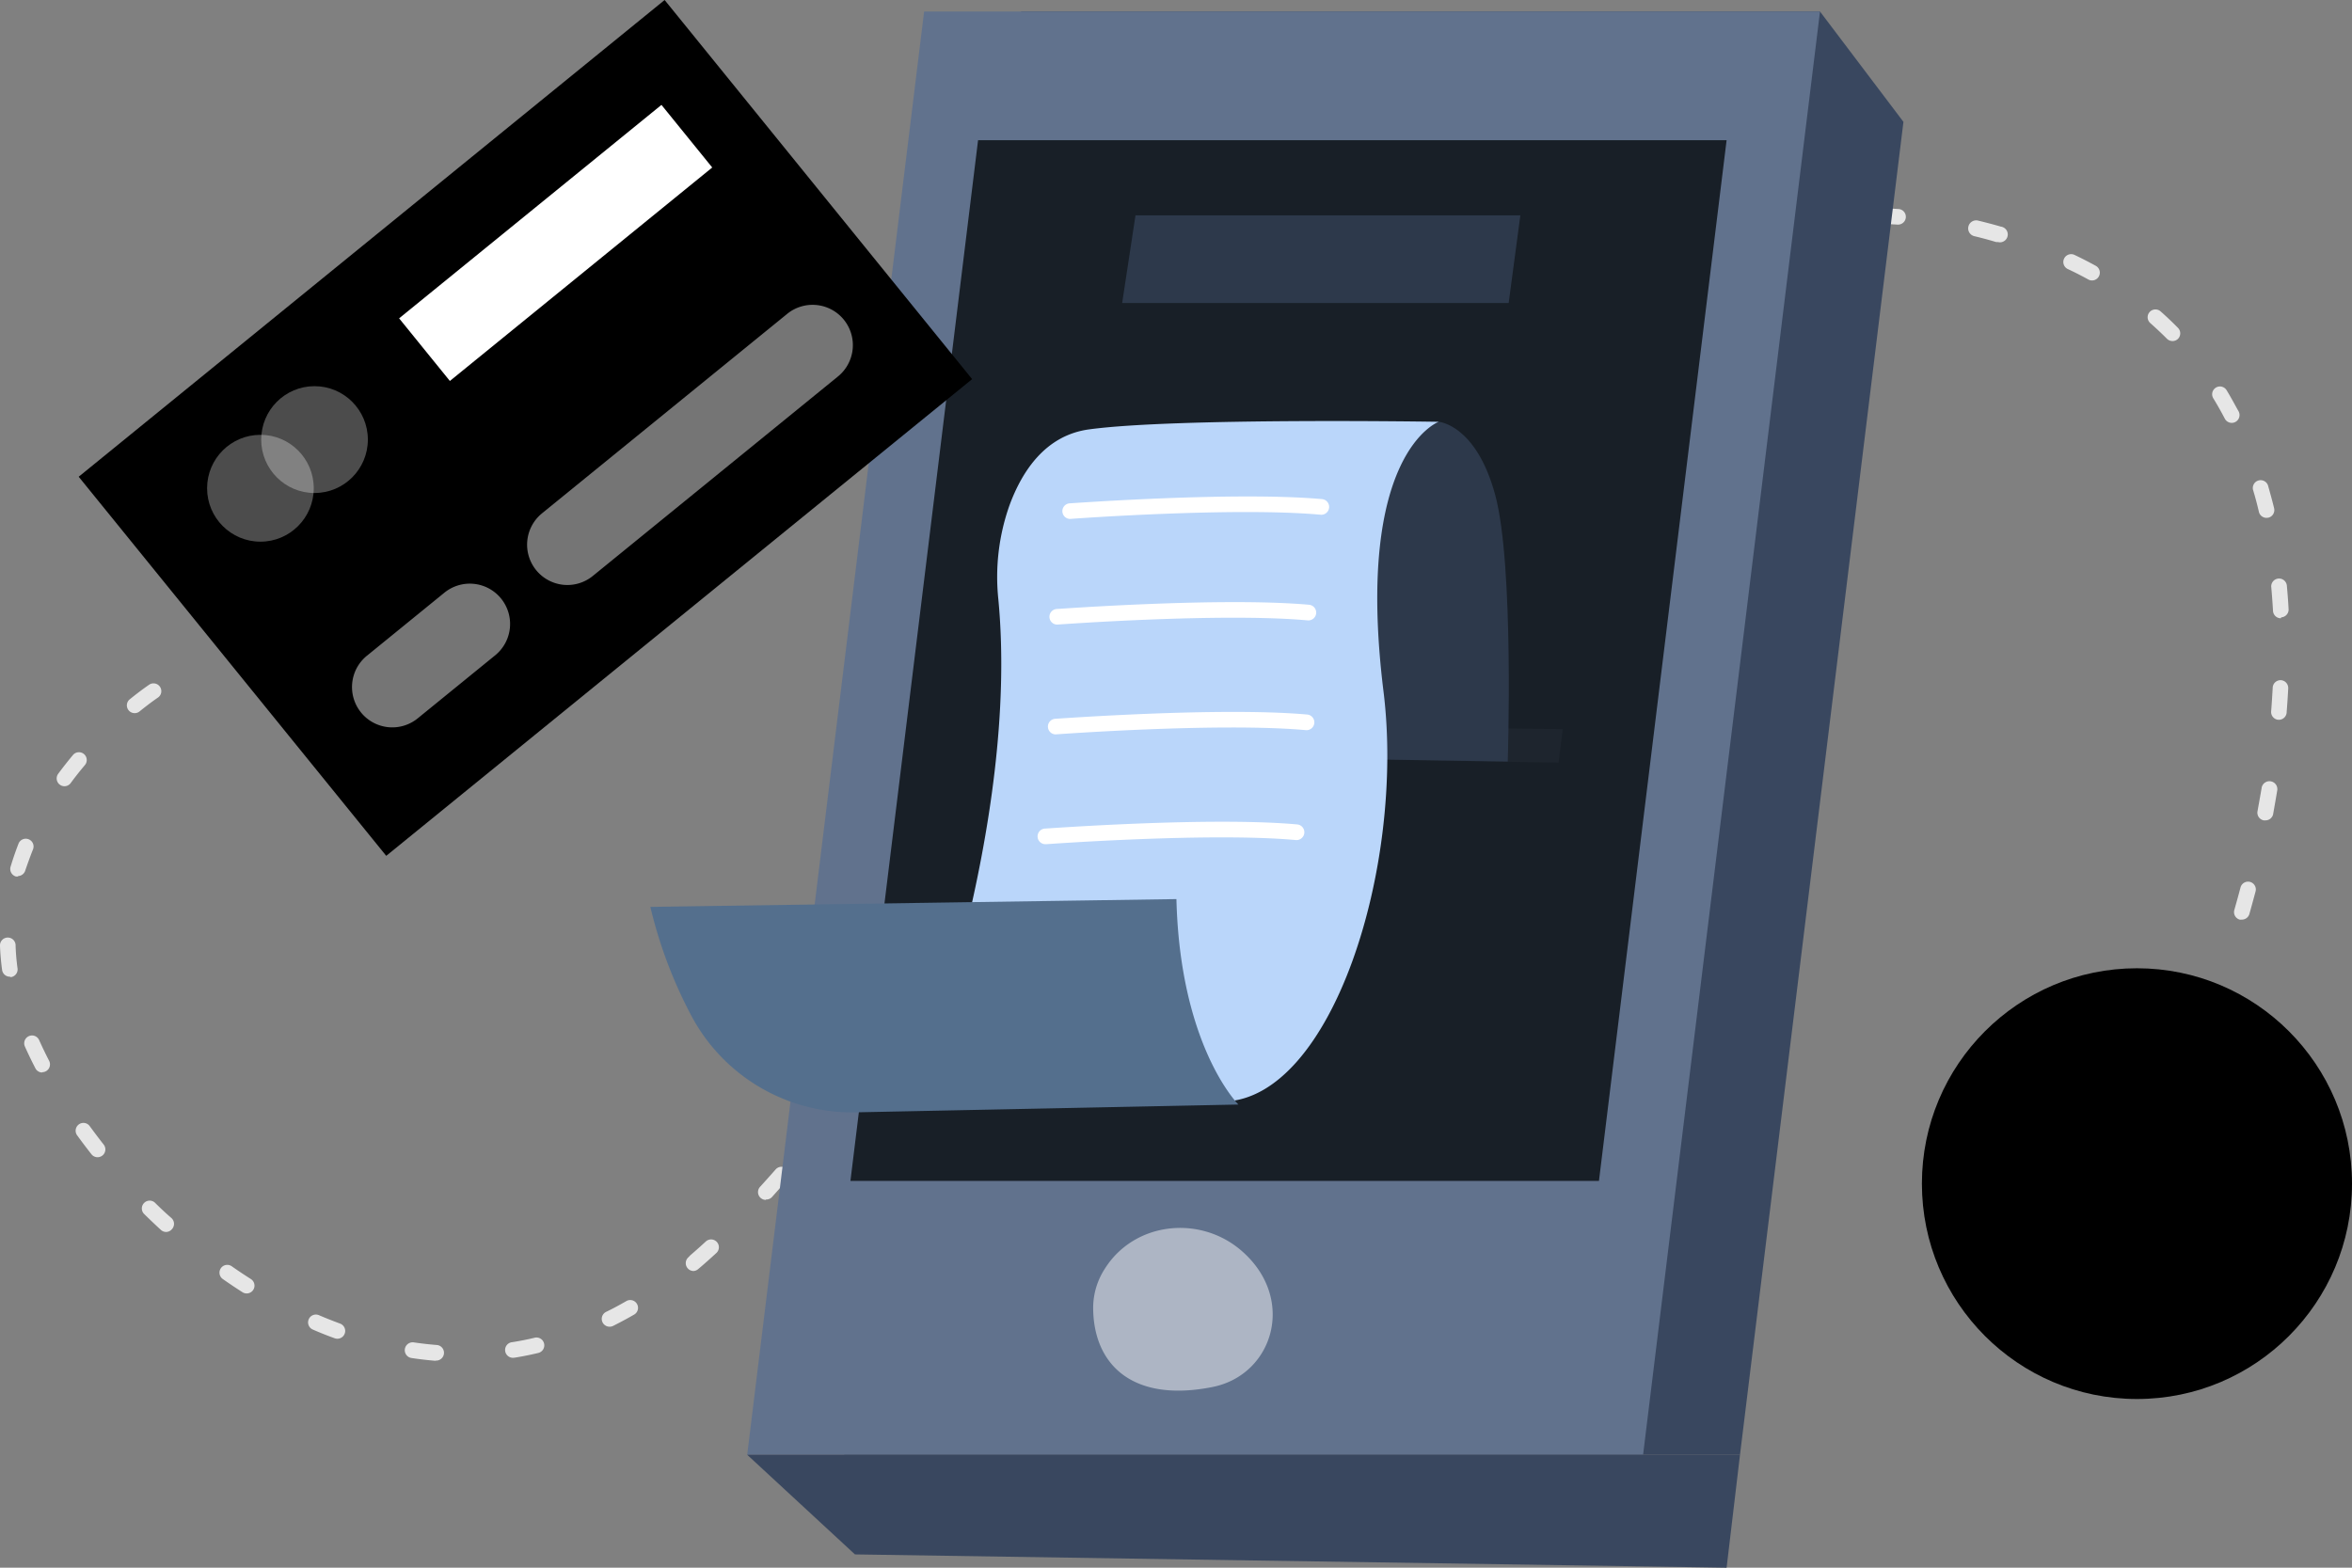 <svg width="162" height="108" xmlns="http://www.w3.org/2000/svg"><rect width="100%" height="100%" fill="#808080" stroke="none"/><g fill="none"><path d="M30 93.744h-.044a23.456 23.456 0 0 1-1.61-.189.543.543 0 0 1 .155-1.076c.52.076 1.04.135 1.563.178a.538.538 0 0 1-.043 1.076l-.022.01Zm5.37-.205a.538.538 0 0 1-.08-1.076 19.51 19.51 0 0 0 1.54-.306.536.536 0 0 1 .645.403.538.538 0 0 1-.397.646c-.537.129-1.074.236-1.611.323l-.097.01Zm-12.137-1.312a.536.536 0 0 1-.183-.033 24.346 24.346 0 0 1-1.525-.608.539.539 0 0 1 .424-.99c.483.21.983.404 1.472.587a.538.538 0 0 1-.188 1.044Zm18.759-.829a.538.538 0 0 1-.242-1.022c.467-.226.934-.479 1.39-.742a.536.536 0 1 1 .538.93c-.478.275-.967.538-1.45.78a.536.536 0 0 1-.258.054h.022Zm-24.994-2.292a.536.536 0 0 1-.29-.08c-.457-.29-.913-.597-1.36-.91a.536.536 0 1 1 .612-.882c.436.307.876.597 1.322.883a.538.538 0 0 1-.284.99Zm30.772-1.544a.537.537 0 0 1-.408-.193.539.539 0 0 1 .06-.759l.117-.124c.355-.306.715-.624 1.074-.957a.537.537 0 1 1 .73.79c-.375.345-.74.673-1.106.985l-.123.102a.537.537 0 0 1-.344.156Zm-36.326-2.69a.537.537 0 0 1-.36-.14c-.402-.37-.8-.747-1.18-1.124a.539.539 0 0 1 .751-.769c.376.371.763.737 1.155 1.076a.538.538 0 0 1 .032.764.537.537 0 0 1-.398.194Zm41.305-2.21a.537.537 0 0 1-.398-.899c.355-.393.715-.79 1.074-1.2a.537.537 0 1 1 .806.71c-.365.415-.725.818-1.074 1.21a.537.537 0 0 1-.408.152v.026ZM6.724 79.723a.537.537 0 0 1-.424-.204 41.79 41.79 0 0 1-.989-1.308.539.539 0 0 1 .124-.753.536.536 0 0 1 .746.124c.312.425.629.85.962 1.27a.539.539 0 0 1-.42.871Zm50.579-2.383a.539.539 0 0 1-.419-.877c.338-.414.677-.828 1.015-1.253a.537.537 0 1 1 .838.672l-1.02 1.259a.537.537 0 0 1-.414.199ZM2.9 73.887a.537.537 0 0 1-.473-.312c-.257-.5-.499-1-.714-1.485a.539.539 0 0 1 .685-.72c.133.052.24.154.298.285.21.462.44.946.687 1.425a.539.539 0 0 1-.483.786v.021Zm58.753-2.028a.537.537 0 0 1-.424-.866l.988-1.275a.537.537 0 1 1 .848.656l-.988 1.275a.537.537 0 0 1-.424.188v.022ZM.682 67.286a.537.537 0 0 1-.537-.462A17.06 17.06 0 0 1 0 65.16a.538.538 0 1 1 1.074 0c.018.519.063 1.036.134 1.55a.539.539 0 0 1-.462.607l-.064-.032Zm65.24-.973a.537.537 0 0 1-.43-.867l.984-1.28a.536.536 0 0 1 .853.65l-.993 1.265a.537.537 0 0 1-.414.21v.022Zm88.49-2.96a.724.724 0 0 1-.15 0 .537.537 0 0 1-.366-.666c.134-.474.28-.99.424-1.544a.538.538 0 0 1 .655-.388.537.537 0 0 1 .382.662c-.145.538-.29 1.076-.43 1.565a.537.537 0 0 1-.515.372Zm-84.247-2.592a.536.536 0 0 1-.424-.867l.983-1.28a.54.54 0 1 1 .854.662l-.989 1.275a.537.537 0 0 1-.413.183l-.01.027Zm-68.924-.382a.536.536 0 0 1-.156 0 .538.538 0 0 1-.355-.673 21.47 21.47 0 0 1 .537-1.565.537.537 0 1 1 .994.403c-.193.49-.37.985-.537 1.474a.537.537 0 0 1-.473.334l-.01.027Zm154.782-3.863a.311.311 0 0 1-.102 0 .538.538 0 0 1-.43-.624c.097-.538.188-1.044.28-1.582a.545.545 0 1 1 1.073.178c-.09.538-.182 1.076-.279 1.614a.537.537 0 0 1-.542.414ZM74.46 55.209a.537.537 0 0 1-.424-.872l1.004-1.27a.537.537 0 1 1 .838.673l-.999 1.264a.537.537 0 0 1-.408.205h-.01ZM4.436 54.165a.539.539 0 0 1-.43-.855c.323-.436.666-.872 1.02-1.297a.537.537 0 1 1 .822.694 22.92 22.92 0 0 0-.977 1.237.537.537 0 0 1-.435.221Zm74.408-4.417a.539.539 0 0 1-.414-.877l1.026-1.248a.537.537 0 1 1 .843.667l-1.02 1.243a.537.537 0 0 1-.435.215Zm78.124-.161h-.043a.538.538 0 0 1-.494-.576c.043-.538.075-1.076.107-1.614a.538.538 0 0 1 .564-.538c.295.018.52.27.505.565a54.253 54.253 0 0 1-.107 1.614.538.538 0 0 1-.532.549ZM9.28 49.13a.537.537 0 0 1-.338-.958c.8-.646 1.316-.99 1.337-1.006a.536.536 0 0 1 .59.898s-.499.334-1.25.942a.536.536 0 0 1-.35.124h.011Zm74.075-4.74a.537.537 0 0 1-.403-.888c.35-.408.704-.817 1.074-1.22a.537.537 0 1 1 .806.71c-.355.403-.71.806-1.074 1.215a.537.537 0 0 1-.414.183h.01Zm73.742-1.797a.537.537 0 0 1-.537-.505 54.325 54.325 0 0 0-.118-1.614.54.54 0 1 1 1.074-.097c.048.538.091 1.076.118 1.614 0 .285-.221.52-.505.538l-.032.064Zm-69.064-3.416a.537.537 0 0 1-.392-.904c.365-.398.735-.79 1.106-1.178a.536.536 0 0 1 .779.737l-1.074 1.173a.537.537 0 0 1-.44.172h.02Zm68.092-3.502a.537.537 0 0 1-.537-.409 22.668 22.668 0 0 0-.408-1.533.539.539 0 0 1 1.03-.307c.151.538.296 1.05.425 1.587a.539.539 0 0 1-.398.651l-.112.01Zm-63.221-1.512a.537.537 0 0 1-.376-.92l1.165-1.13a.537.537 0 1 1 .763.76c-.387.365-.768.741-1.155 1.118a.537.537 0 0 1-.419.172h.022Zm5.14-4.745a.537.537 0 0 1-.355-.941l1.235-1.076a.539.539 0 1 1 .693.828c-.408.34-.817.689-1.225 1.039a.537.537 0 0 1-.37.15h.021Zm55.197-.575c-.247-.468-.505-.931-.779-1.378a.537.537 0 1 1 .918-.554c.285.463.537.947.811 1.431a.539.539 0 0 1-.478.791.537.537 0 0 1-.472-.29ZM103.5 25.055a.539.539 0 0 1-.322-.974c.44-.322.88-.634 1.32-.946a.537.537 0 0 1 .845.394.54.54 0 0 1-.227.488l-1.3.93a.536.536 0 0 1-.338.108h.022Zm46.132-1.56a.537.537 0 0 1-.381-.161c-.359-.359-.74-.717-1.144-1.076a.536.536 0 1 1 .709-.807c.408.36.81.742 1.197 1.135a.539.539 0 0 1 0 .759.537.537 0 0 1-.403.15h.022Zm-40.279-2.28a.537.537 0 0 1-.274-1.001c.473-.275.946-.538 1.418-.797a.54.54 0 0 1 .81.474.542.542 0 0 1-.273.468c-.467.253-.929.538-1.39.785a.536.536 0 0 1-.344.07h.053Zm34.737-1.894a.504.504 0 0 1-.258-.07c-.451-.248-.924-.49-1.407-.716a.539.539 0 0 1 .462-.974c.499.237.988.49 1.46.748a.538.538 0 0 1-.257 1.012Zm-28.49-1.195a.537.537 0 0 1-.2-1.038c.505-.204 1.01-.398 1.52-.581a.537.537 0 0 1 .366 1.011c-.495.178-.989.366-1.483.57a.536.536 0 0 1-.247.038h.043Zm22.045-1.452a.777.777 0 0 1-.156 0c-.505-.15-1.02-.29-1.53-.41a.553.553 0 0 1 .252-1.075c.537.129 1.074.269 1.611.425a.542.542 0 0 1-.15 1.076l-.027-.016Zm-15.456-.597a.537.537 0 0 1-.118-1.066c.537-.107 1.074-.21 1.61-.29a.543.543 0 0 1 .59.735.544.544 0 0 1-.423.34c-.537.082-1.036.178-1.557.286a.365.365 0 0 1-.102-.005Zm8.555-.603h-.038a32.41 32.41 0 0 0-1.579-.06.538.538 0 0 1 0-1.075c.537 0 1.074.027 1.638.06a.538.538 0 0 1-.032 1.075h.01Z" fill="#E6E6E6"/><path fill="#39475F" d="M119.847 100.221H58.146L70.332.793h55.025l5.747 7.601z"/><path fill="#61728D" d="M113.172 100.221H51.465L63.651.793h61.706z"/><path fill="#181F27" d="M110.132 81.354H58.576l8.791-71.695h51.557z"/><path fill="#1E252E" d="m92.743 50.055 14.897.177-.29 2.308-14.607-.252z"/><path fill="#39475F" d="m51.465 100.221 7.422 6.864 60.037.915.923-7.779z"/><path d="M99.096 29.058s2.572.183 3.888 5.03c1.316 4.847.865 18.377.865 18.377l-11.096-.177s-5.537-20.137 6.343-23.23Z" fill="#2D394B"/><path fill="hsl(25, 97%, 53%)" d="M5.42 32.843 45.778 0l21.18 26.119L26.603 58.96z"/><path fill="#FFF" d="M27.49 21.931 45.56 7.226l3.497 4.313-18.07 14.706z"/><path d="m25.272 45.175 5.338-4.345a2.772 2.772 0 0 1 3.902.404 2.781 2.781 0 0 1-.404 3.91l-5.338 4.344a2.772 2.772 0 0 1-3.903-.404 2.781 2.781 0 0 1 .405-3.91ZM37.33 35.365l16.89-13.743a2.772 2.772 0 0 1 3.902.404 2.781 2.781 0 0 1-.405 3.909L40.83 39.679a2.772 2.772 0 0 1-3.903-.404 2.781 2.781 0 0 1 .405-3.91Z" fill="#FFF" opacity=".46"/><ellipse fill="#FFF" opacity=".3" cx="17.937" cy="33.636" rx="3.673" ry="3.68"/><ellipse fill="#FFF" opacity=".3" cx="21.664" cy="30.284" rx="3.673" ry="3.68"/><path d="M99.096 29.058s-5.838 2.103-3.803 18.581c1.493 12.073-3.55 28.056-11.004 28.25-7.454.193-21.202-.463-21.202-.463s7.159-18.56 5.676-34.145a14.786 14.786 0 0 1 .763-6.456c.87-2.373 2.487-4.842 5.494-5.245 6.004-.818 24.076-.522 24.076-.522Z" fill="#BAD6FA"/><path d="m58.957 76.63 26.342-.537s-4.017-3.992-4.27-14.154l-36.234.538a31.494 31.494 0 0 0 2.841 7.531 12.547 12.547 0 0 0 11.32 6.623Z" fill="#546F8D"/><path fill="#2D394B" d="m78.21 14.834-.918 6.041h26.621l.806-6.041z"/><path d="M85.54 86.19c-2.872-2.517-7.416-2.022-9.446 1.222a4.955 4.955 0 0 0-.8 2.647c0 3.98 2.744 6.59 8.227 5.492 4.184-.839 5.779-6.073 2.02-9.36Z" fill="#FFF" opacity=".48"/><ellipse fill="hsl(25, 97%, 53%)" cx="147.188" cy="81.542" rx="14.812" ry="14.837"/><path d="M73.731 35.75a.537.537 0 0 1-.038-1.076c.113 0 11.343-.828 17.363-.29a.54.54 0 0 1-.096 1.076c-5.908-.538-17.079.274-17.186.285l-.043.005Zm-.891 7.279a.538.538 0 0 1-.038-1.076c.113 0 11.342-.828 17.363-.29a.54.54 0 0 1-.097 1.076c-5.907-.538-17.073.28-17.185.285l-.043.005Zm-.102 7.564a.538.538 0 0 1-.043-1.076c.112 0 11.347-.829 17.362-.29a.54.54 0 0 1-.096 1.075c-5.908-.538-17.073.28-17.186.286l-.037.005Zm-.715 7.564a.537.537 0 0 1-.037-1.076c.112 0 11.342-.829 17.362-.285a.54.54 0 0 1-.096 1.076c-5.908-.538-17.073.28-17.186.285h-.043Z" fill="#FFF"/></g></svg>